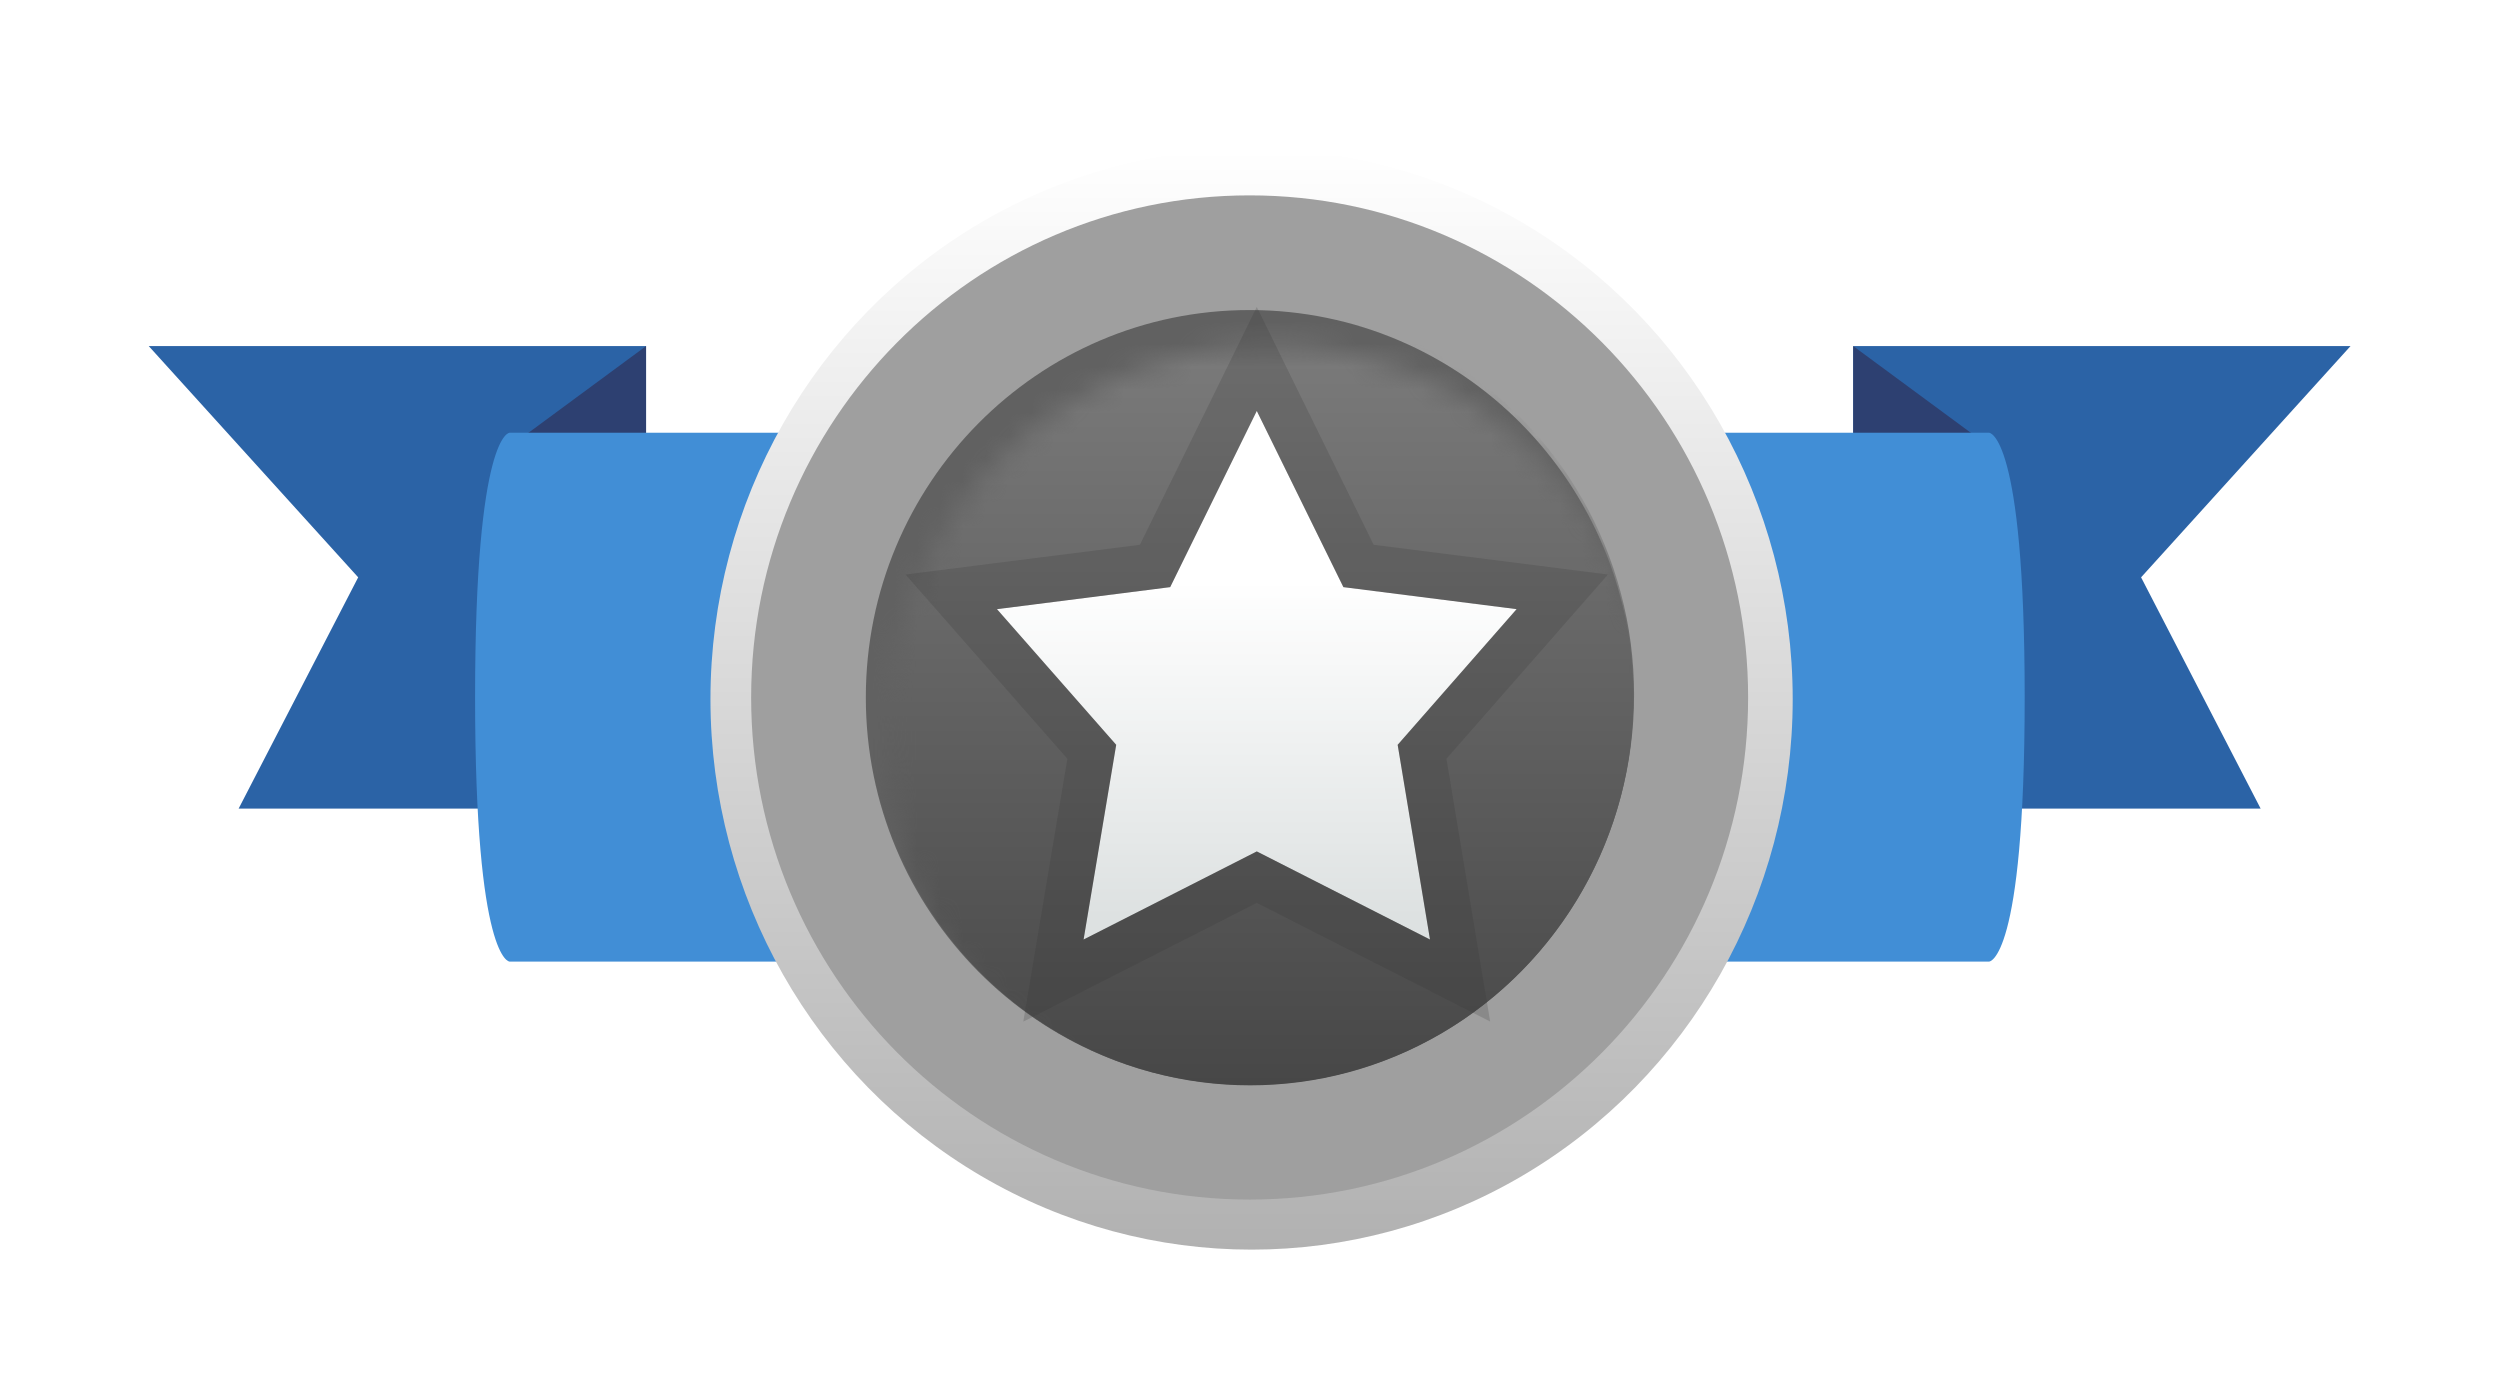 <svg width="109" height="61" viewBox="0 0 109 61" fill="none" xmlns="http://www.w3.org/2000/svg">
<g filter="url(#filter0_d_221_129658)">
<path d="M22.684 9.605L22.684 29.771L4.92 29.771L10.133 19.688L1.001 9.605L22.684 9.605Z" fill="#2B63A6"/>
<path d="M75.316 9.605L75.316 29.771L93.08 29.771L87.867 19.688L96.999 9.605L75.316 9.605Z" fill="#2B63A6"/>
<path d="M17.535 13.401L22.684 9.605V34.485H17.535V13.401Z" fill="#2D4071"/>
<path d="M80.465 13.401L75.316 9.605V34.485H80.465V13.401Z" fill="#2D4071"/>
<path d="M28.742 13.384L28.742 36.441L16.732 36.441C16.732 36.441 15.23 36.441 15.23 24.912C15.23 13.384 16.732 13.384 16.732 13.384L28.742 13.384Z" fill="#418ED6"/>
<path d="M68.844 13.384L68.844 36.441L81.241 36.441C81.241 36.441 82.792 36.441 82.792 24.912C82.792 13.384 81.241 13.384 81.241 13.384L68.844 13.384Z" fill="#418ED6"/>
<ellipse cx="49.085" cy="25" rx="23.593" ry="24" fill="url(#paint0_linear_221_129658)"/>
<ellipse cx="49.001" cy="25.057" rx="18.794" ry="19.118" fill="url(#paint1_linear_221_129658)"/>
<mask id="mask0_221_129658" style="mask-type:alpha" maskUnits="userSpaceOnUse" x="33" y="10" width="33" height="34">
<ellipse cx="49.841" cy="26.725" rx="16.138" ry="16.416" fill="#7D7D7D"/>
</mask>
<g mask="url(#mask0_221_129658)">
<ellipse cx="48.981" cy="24.976" rx="16.138" ry="16.416" fill="#9CA1A3"/>
</g>
<path d="M49 44.318C59.644 44.318 68.234 35.614 68.234 24.926C68.234 14.238 59.644 5.534 49 5.534C38.355 5.534 29.766 14.238 29.766 24.926C29.766 35.614 38.355 44.318 49 44.318Z" fill="#616161" stroke="#9F9F9F" stroke-width="5"/>
<mask id="mask1_221_129658" style="mask-type:alpha" maskUnits="userSpaceOnUse" x="33" y="9" width="34" height="35">
<ellipse cx="49.912" cy="26.622" rx="16.74" ry="17.029" fill="#C28B37"/>
</mask>
<g mask="url(#mask1_221_129658)">
<ellipse cx="49.022" cy="24.808" rx="16.74" ry="17.029" fill="url(#paint2_linear_221_129658)"/>
</g>
<path d="M49.312 12.433L53.088 20.115L60.64 21.075L55.454 26.99L56.864 35.479L49.312 31.638L41.76 35.479L43.182 26.99L37.984 21.075L45.536 20.115L49.312 12.433Z" fill="url(#paint3_linear_221_129658)"/>
<path d="M50.209 11.992L49.312 10.166L48.415 11.992L44.876 19.191L37.858 20.083L35.99 20.32L37.233 21.735L42.118 27.294L40.774 35.314L40.446 37.269L42.214 36.37L49.312 32.76L56.41 36.37L58.175 37.267L57.85 35.315L56.518 27.293L61.392 21.734L62.631 20.32L60.766 20.083L53.748 19.191L50.209 11.992Z" stroke="#353535" stroke-opacity="0.2" stroke-width="2"/>
</g>
<defs>
<filter id="filter0_d_221_129658" x="0.217" y="0.217" width="108.536" height="60.536" filterUnits="userSpaceOnUse" color-interpolation-filters="sRGB">
<feFlood flood-opacity="0" result="BackgroundImageFix"/>
<feColorMatrix in="SourceAlpha" type="matrix" values="0 0 0 0 0 0 0 0 0 0 0 0 0 0 0 0 0 0 127 0" result="hardAlpha"/>
<feOffset dx="5.484" dy="5.484"/>
<feGaussianBlur stdDeviation="3.134"/>
<feComposite in2="hardAlpha" operator="out"/>
<feColorMatrix type="matrix" values="0 0 0 0 0 0 0 0 0 0 0 0 0 0 0 0 0 0 0.3 0"/>
<feBlend mode="normal" in2="BackgroundImageFix" result="effect1_dropShadow_221_129658"/>
<feBlend mode="normal" in="SourceGraphic" in2="effect1_dropShadow_221_129658" result="shape"/>
</filter>
<linearGradient id="paint0_linear_221_129658" x1="49.085" y1="1" x2="49.085" y2="49" gradientUnits="userSpaceOnUse">
<stop stop-color="white"/>
<stop offset="1" stop-color="#B1B1B1"/>
</linearGradient>
<linearGradient id="paint1_linear_221_129658" x1="49.001" y1="5.939" x2="49.001" y2="44.175" gradientUnits="userSpaceOnUse">
<stop stop-color="#898989"/>
<stop offset="1" stop-color="#5F5F5F"/>
</linearGradient>
<linearGradient id="paint2_linear_221_129658" x1="49.022" y1="7.779" x2="49.022" y2="41.837" gradientUnits="userSpaceOnUse">
<stop stop-color="#7D7D7D"/>
<stop offset="1" stop-color="#474747"/>
</linearGradient>
<linearGradient id="paint3_linear_221_129658" x1="49.312" y1="19.838" x2="49.312" y2="34.498" gradientUnits="userSpaceOnUse">
<stop stop-color="white"/>
<stop offset="1" stop-color="#DDE1E1"/>
</linearGradient>
</defs>
</svg>
